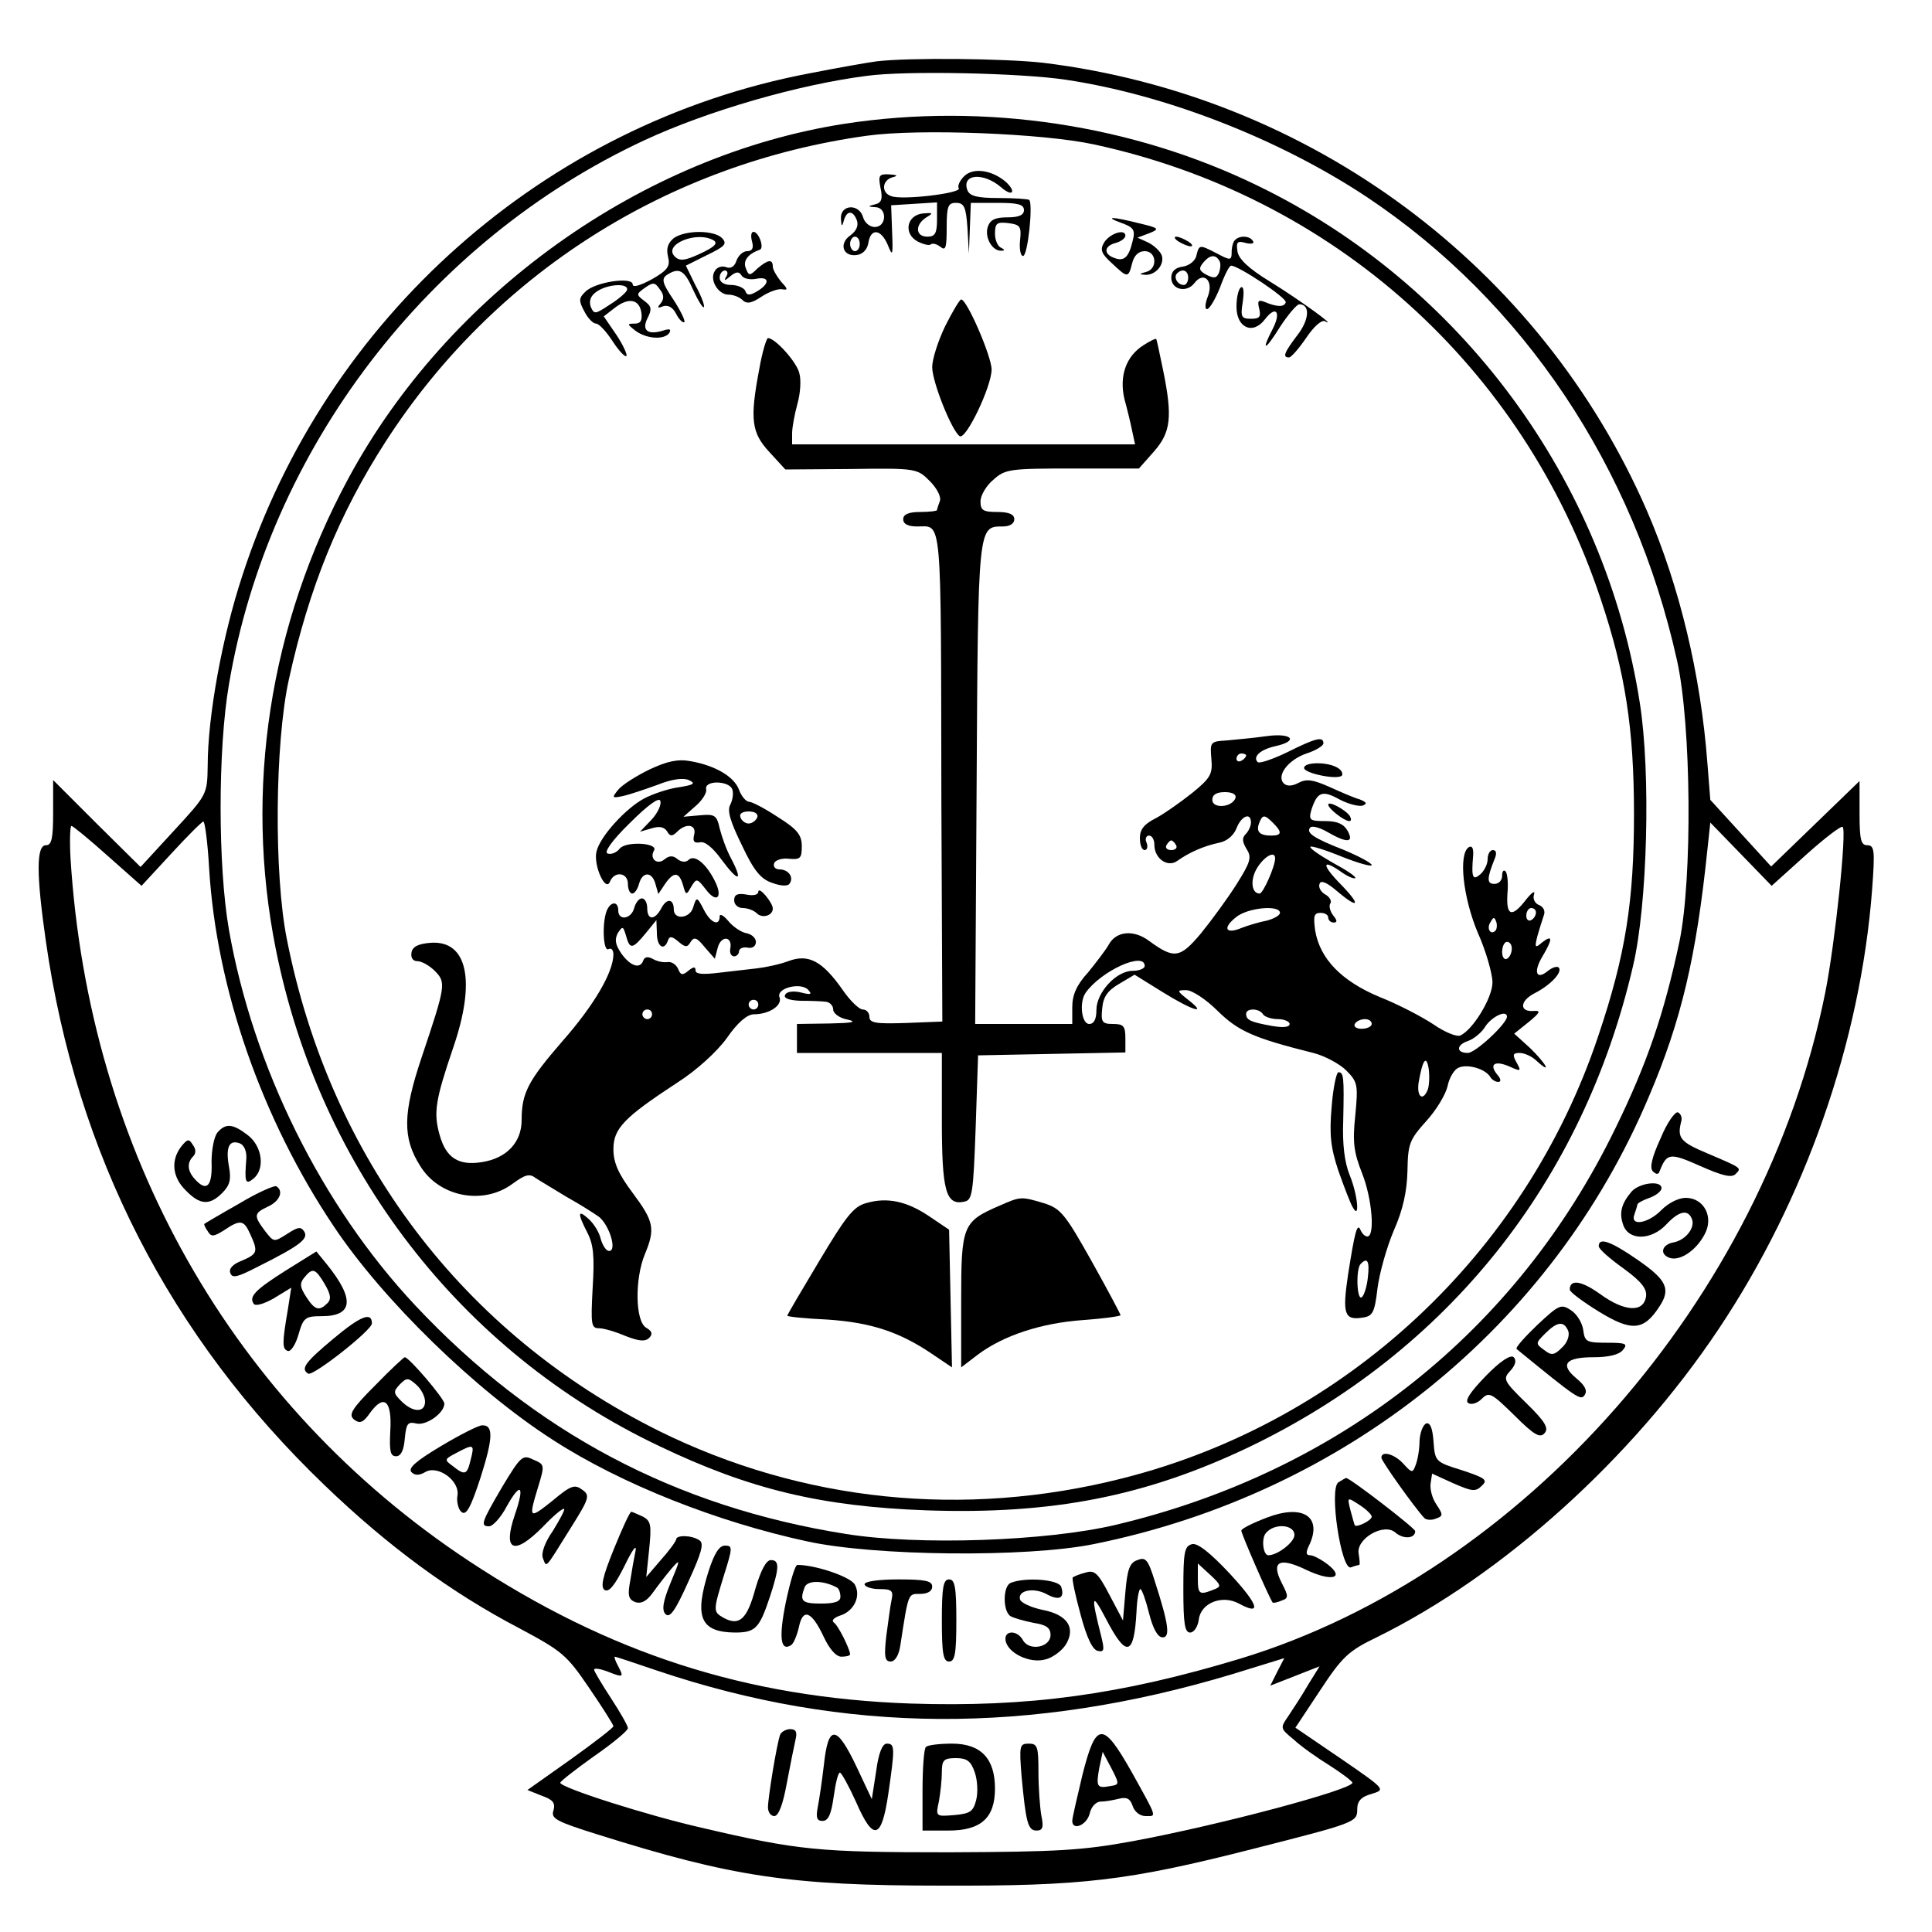 <?xml version="1.0" standalone="no"?>
<!DOCTYPE svg PUBLIC "-//W3C//DTD SVG 20010904//EN"
 "http://www.w3.org/TR/2001/REC-SVG-20010904/DTD/svg10.dtd">
<svg version="1.0" xmlns="http://www.w3.org/2000/svg"
 width="400pt" height="400pt" viewBox="0 0 400 400"
 preserveAspectRatio="xMidYMid meet">

<g transform="translate(0,400) scale(0.1,-0.1)"
fill="#000000" stroke="none">
<path d="M1815 3873 c-16 -2 -79 -13 -140 -25 -547 -104 -1000 -506 -1173
-1039 -42 -127 -72 -292 -72 -395 -1 -59 -1 -59 -70 -134 l-69 -75 -91 90 -90
90 0 -68 c0 -53 -3 -67 -15 -67 -20 0 -20 -60 0 -199 63 -440 256 -818 577
-1126 132 -127 262 -222 401 -295 92 -49 100 -56 147 -125 28 -41 50 -76 50
-79 0 -3 -40 -34 -89 -69 l-89 -63 30 -12 c23 -8 28 -15 24 -30 -6 -17 5 -23
91 -50 280 -88 399 -106 713 -106 291 -1 384 10 640 75 216 55 220 56 220 83
0 17 8 26 30 32 29 9 29 9 -64 73 l-94 64 51 77 c46 70 59 82 117 110 262 129
529 370 708 638 180 269 294 596 318 910 6 81 5 92 -10 92 -13 0 -16 11 -16
66 l0 67 -92 -89 -91 -88 -63 69 -63 69 -6 76 c-14 185 -58 367 -125 522 -220
506 -696 860 -1250 928 -80 9 -279 11 -345 3z m391 -38 c208 -31 443 -123 624
-243 324 -216 553 -558 642 -959 30 -134 32 -454 5 -583 -32 -150 -67 -252
-132 -385 -204 -421 -571 -712 -1035 -822 -144 -34 -408 -43 -558 -19 -354 56
-646 211 -892 473 -195 208 -336 494 -386 778 -23 132 -23 374 0 508 82 487
413 919 861 1127 129 60 318 115 460 133 80 11 317 6 411 -8z m-1773 -1633
c15 -249 109 -519 258 -741 102 -153 294 -340 455 -443 141 -91 339 -169 524
-209 140 -31 455 -34 594 -6 521 105 949 450 1150 927 67 157 98 289 121 511
l6 56 63 -65 64 -66 71 64 c39 35 73 61 76 58 9 -8 -16 -243 -36 -343 -127
-633 -626 -1201 -1211 -1379 -248 -75 -440 -101 -683 -93 -340 12 -625 104
-914 295 -490 324 -787 848 -825 1455 -2 37 -1 67 2 67 3 0 37 -28 75 -62 l70
-62 61 66 c34 37 64 67 67 67 3 1 9 -43 12 -97z m928 -1661 c389 -131 772
-133 1191 -7 l107 33 -15 -29 -14 -28 51 20 51 20 -23 -37 c-12 -21 -31 -50
-41 -65 -18 -26 -18 -26 11 -50 15 -14 49 -38 75 -54 25 -16 46 -32 46 -35 0
-14 -272 -87 -455 -121 -104 -19 -154 -22 -380 -23 -271 0 -312 4 -513 51
-114 26 -292 83 -292 93 0 3 32 28 70 55 39 27 70 53 70 58 0 5 -16 33 -35 62
-19 29 -35 56 -35 59 0 4 12 2 26 -3 35 -14 36 -13 24 10 -6 11 -9 20 -7 20 2
0 41 -13 88 -29z"/>
<path d="M1750 3744 c-421 -65 -822 -351 -1029 -735 -163 -302 -216 -644 -150
-974 91 -455 383 -834 794 -1029 188 -90 336 -125 553 -133 261 -9 454 29 668
131 410 197 691 548 795 996 30 127 37 400 14 545 -72 462 -370 866 -790 1070
-260 127 -566 173 -855 129z m515 -43 c496 -107 889 -460 1049 -941 51 -152
69 -269 69 -445 0 -180 -17 -291 -74 -460 -151 -452 -525 -800 -986 -916 -328
-83 -662 -48 -958 98 -406 202 -681 564 -771 1018 -27 134 -25 406 4 538 42
191 104 343 200 492 224 348 585 577 997 634 107 15 364 5 470 -18z"/>
<path d="M1996 3635 c-9 -9 -14 -20 -11 -25 6 -10 -118 -25 -140 -16 -21 7
-19 33 3 39 12 3 10 5 -7 6 -21 1 -23 -2 -18 -28 5 -23 2 -31 -11 -34 -16 -4
-16 -5 1 -6 24 -1 23 -41 -2 -41 -10 0 -21 9 -24 20 -8 29 -47 27 -46 -2 1
-17 2 -19 6 -5 6 22 19 22 27 1 4 -11 -1 -22 -13 -31 -25 -17 -16 -45 13 -41
13 2 22 12 24 26 5 30 26 28 40 -5 10 -25 11 -23 9 27 l-2 55 48 3 47 3 0 -35
c0 -29 -4 -36 -20 -36 -25 0 -26 25 -2 40 15 9 14 10 -8 8 -33 -4 -40 -42 -10
-58 12 -6 24 -9 27 -6 4 3 12 1 20 -5 11 -9 13 -2 13 40 0 44 3 51 19 51 17 0
21 -8 24 -52 l3 -53 2 53 2 52 55 0 c42 0 55 -3 55 -15 0 -10 -10 -15 -34 -15
-26 0 -36 -5 -41 -20 -7 -22 10 -51 29 -49 7 0 6 2 -1 6 -7 2 -13 16 -13 29 0
22 4 25 28 22 24 -3 27 -7 24 -35 -2 -18 1 -33 6 -33 10 0 21 107 13 116 -2 2
-31 4 -63 4 -45 0 -60 4 -65 16 -13 34 33 38 70 6 23 -20 32 -10 10 11 -29 25
-68 31 -87 12z m-216 -140 c0 -8 -4 -15 -10 -15 -5 0 -10 7 -10 15 0 8 5 15
10 15 6 0 10 -7 10 -15z"/>
<path d="M2323 3538 c24 -9 28 -14 22 -37 -8 -34 -18 -43 -38 -35 -23 8 -21
25 3 31 11 3 20 10 20 15 0 15 -32 5 -44 -14 -9 -15 -6 -23 16 -43 33 -31 34
-31 42 0 4 16 13 25 26 25 25 0 27 -37 3 -43 -15 -4 -15 -5 -2 -6 22 -1 41 22
34 41 -4 9 -16 20 -28 26 l-22 10 24 9 c23 9 21 11 -22 21 -55 14 -73 14 -34
0z"/>
<path d="M1395 3507 c-12 -10 -16 -21 -12 -38 5 -20 0 -28 -33 -47 -24 -13
-40 -18 -40 -11 0 17 -79 5 -98 -15 -14 -13 -14 -19 -2 -41 7 -14 18 -25 24
-25 6 0 21 -16 34 -36 13 -20 26 -34 29 -31 2 3 -7 23 -21 44 l-26 38 22 17
c29 23 52 19 56 -10 2 -16 -2 -22 -14 -22 -16 0 -16 -1 2 -15 23 -17 60 -19
70 -4 4 8 0 9 -15 4 -31 -9 -43 2 -30 27 9 18 8 24 -7 35 -17 13 -17 14 1 27
17 12 21 12 31 -3 9 -11 9 -20 2 -29 -8 -9 -7 -11 5 -6 10 3 20 -2 27 -16 6
-12 14 -19 17 -17 2 3 -8 24 -23 47 -23 34 -25 43 -13 51 25 16 36 10 54 -31
10 -22 20 -38 22 -36 3 2 -5 23 -17 45 l-20 41 44 22 c37 18 42 23 31 35 -17
17 -76 17 -100 0z m83 -5 c9 -6 0 -14 -28 -27 -32 -15 -43 -16 -53 -6 -25 25
47 54 81 33z m-180 -103 c-2 -5 -18 -19 -36 -30 -30 -20 -32 -20 -39 -4 -4 12
0 23 12 31 22 16 68 19 63 3z"/>
<path d="M1557 3500 c4 -14 0 -20 -10 -20 -9 0 -18 -9 -22 -19 -4 -13 -12 -18
-22 -14 -8 3 -19 0 -23 -8 -12 -18 7 -49 28 -49 10 0 23 -5 29 -11 9 -9 19 -7
40 7 15 10 35 17 43 15 12 -2 11 1 -3 16 -9 11 -17 25 -17 31 0 16 -10 15 -32
-4 -16 -16 -18 -15 -24 1 -6 15 4 29 29 38 10 3 -2 37 -13 37 -5 0 -6 -9 -3
-20z m-53 -72 c-6 -10 -4 -10 8 0 12 10 18 10 23 2 4 -7 18 -10 32 -7 27 5 27
-11 -1 -27 -14 -8 -20 -8 -23 2 -3 6 -16 12 -29 12 -15 0 -24 6 -24 15 0 8 5
15 11 15 5 0 7 -6 3 -12z"/>
<path d="M2440 3500 c8 -5 20 -10 25 -10 6 0 3 5 -5 10 -8 5 -19 10 -25 10 -5
0 -3 -5 5 -10z"/>
<path d="M2557 3503 c-4 -3 -7 -15 -7 -25 0 -17 -2 -18 -30 -3 -37 19 -37 19
-43 -4 -2 -11 -15 -21 -28 -23 -16 -2 -24 -10 -24 -23 0 -25 32 -32 48 -11 19
25 40 5 28 -27 -6 -15 -7 -27 -2 -27 5 0 17 20 27 45 9 25 19 45 23 45 15 0
116 -67 113 -76 -3 -10 -18 -10 -44 1 -13 5 -15 2 -11 -14 4 -17 1 -21 -17
-21 -20 0 -22 4 -17 35 3 21 2 33 -4 30 -5 -4 -9 -21 -9 -40 0 -44 34 -59 59
-26 23 30 34 15 16 -20 -25 -48 -16 -46 15 4 17 26 35 47 40 47 23 0 21 -32
-4 -64 -28 -37 -31 -46 -17 -46 4 0 20 18 35 40 16 24 32 38 39 35 29 -15 -52
44 -112 81 -46 28 -67 48 -69 64 -3 19 0 22 17 17 12 -3 19 -1 15 4 -6 11 -28
12 -37 2z m-33 -42 c4 -5 3 -16 0 -25 -5 -12 -10 -13 -26 -5 -15 8 -17 13 -7
25 13 16 25 18 33 5z m-64 -36 c0 -8 -4 -15 -9 -15 -13 0 -22 16 -14 24 11 11
23 6 23 -9z"/>
<path d="M1957 3325 c-15 -31 -27 -69 -27 -85 0 -31 41 -133 57 -143 13 -8 66
103 66 138 0 27 -51 145 -63 145 -3 0 -18 -25 -33 -55z"/>
<path d="M1572 3236 c-20 -105 -16 -132 21 -172 l33 -36 136 1 c135 2 137 1
163 -25 15 -15 24 -33 21 -41 -3 -8 -6 -17 -6 -19 0 -2 -16 -4 -35 -4 -24 0
-35 -5 -35 -15 0 -10 10 -15 29 -15 52 0 49 33 50 -565 l2 -460 -76 -3 c-62
-2 -75 0 -75 13 0 8 -6 15 -14 15 -7 0 -26 18 -41 40 -42 60 -71 76 -113 60
-19 -7 -48 -13 -66 -15 -17 -2 -52 -6 -78 -9 -33 -4 -48 -3 -48 5 0 8 -4 8
-15 -1 -12 -10 -16 -9 -21 4 -4 9 -14 16 -23 14 -9 -1 -22 2 -30 7 -10 5 -16
4 -19 -3 -6 -19 -26 -13 -45 13 -13 19 -15 29 -8 43 10 15 11 15 17 -5 8 -29
13 -29 41 5 l22 27 1 -27 c0 -28 15 -38 23 -15 3 9 8 9 21 -2 15 -13 19 -13
26 -1 7 11 13 9 29 -11 l21 -24 6 23 c7 26 31 24 26 -2 -2 -9 2 -16 8 -16 5 0
10 5 10 10 0 6 8 10 18 8 10 -2 17 3 17 12 0 8 -9 16 -20 18 -11 2 -28 14 -37
25 -10 12 -18 16 -18 10 0 -22 -19 -14 -33 14 -14 27 -15 27 -22 4 -7 -23 -40
-26 -40 -4 0 22 -14 24 -25 4 -14 -27 -30 -27 -30 -1 0 11 -5 20 -11 20 -6 0
-13 -9 -16 -20 -6 -23 -33 -27 -33 -5 0 20 -16 19 -24 -1 -10 -26 -7 -86 4
-79 6 3 10 -2 10 -12 -1 -37 -40 -104 -105 -178 -72 -83 -85 -108 -85 -164 0
-46 -31 -79 -82 -87 -49 -8 -75 9 -88 57 -13 46 -8 73 28 179 48 139 30 224
-47 218 -25 -2 -37 -8 -39 -20 -2 -11 3 -18 12 -18 9 0 25 -9 36 -20 24 -24
23 -30 -27 -179 -39 -116 -40 -167 -3 -225 39 -64 130 -82 191 -37 26 19 35
22 48 12 9 -6 38 -23 64 -39 27 -15 57 -34 68 -42 21 -18 37 -70 20 -70 -6 0
-13 11 -17 24 -3 14 -14 32 -25 42 -23 21 -24 13 -3 -28 13 -25 15 -50 11
-115 -4 -75 -3 -83 13 -83 10 0 34 -7 55 -16 28 -11 41 -12 49 -4 8 8 6 14 -6
21 -23 13 -24 101 -3 152 22 53 19 68 -25 127 -30 40 -40 63 -40 91 0 43 23
66 133 138 39 25 81 63 102 92 22 32 42 49 56 49 31 0 59 18 53 35 -8 19 43
32 59 16 9 -10 6 -11 -14 -6 -16 4 -30 2 -33 -4 -5 -7 6 -12 31 -13 21 0 45
-1 53 -2 8 -1 15 -8 15 -16 0 -8 13 -18 30 -21 21 -5 9 -7 -37 -8 l-68 -1 0
-30 0 -30 150 0 150 0 0 -138 c0 -147 8 -178 46 -170 17 3 19 15 24 153 l5
150 153 3 152 3 0 29 c0 26 -4 30 -26 30 -22 0 -25 4 -22 32 2 24 11 37 35 51
l32 19 58 -36 c63 -39 94 -48 53 -16 -24 19 -24 20 -4 20 12 0 41 -19 65 -43
43 -42 74 -56 198 -87 24 -6 55 -23 68 -36 24 -24 25 -30 19 -93 -6 -56 -3
-77 14 -120 21 -53 27 -131 11 -131 -5 0 -11 6 -14 13 -7 17 -12 -3 -26 -92
-12 -81 -8 -95 30 -89 21 3 25 10 31 61 4 31 19 85 34 120 19 43 27 81 28 123
1 56 4 64 39 103 21 23 40 55 44 72 3 16 13 34 22 38 17 9 55 -1 66 -18 3 -6
11 -11 17 -11 6 0 6 6 -2 15 -18 22 -5 30 25 17 24 -11 25 -10 15 8 -9 16 -8
20 6 20 10 0 26 -7 36 -17 32 -29 19 -5 -14 27 l-33 30 30 24 c23 19 26 24 11
23 -31 -3 -30 21 2 37 33 17 58 44 49 53 -4 3 -13 0 -22 -7 -24 -20 -31 -3
-12 29 22 37 22 47 0 30 -15 -13 -16 -11 -10 13 4 14 10 33 13 42 4 9 0 18 -9
22 -9 3 -14 13 -11 22 3 9 -4 5 -16 -10 -30 -39 -42 -35 -39 12 2 21 0 42 -4
46 -4 4 -7 0 -7 -9 0 -10 -7 -17 -16 -17 -16 0 -16 11 1 53 4 10 3 17 -4 17
-6 0 -11 -8 -11 -19 0 -10 -7 -24 -15 -31 -16 -14 -19 -7 -15 39 1 14 -2 21
-9 17 -22 -14 -12 -105 19 -178 17 -38 30 -85 30 -102 0 -32 -41 -99 -67 -110
-7 -3 -32 7 -55 23 -24 16 -74 42 -112 57 -79 33 -123 79 -133 137 -4 30 -3
37 11 37 9 0 16 -4 16 -10 0 -5 5 -10 11 -10 8 0 8 4 -1 15 -6 8 -9 19 -6 24
4 5 -1 14 -10 19 -9 5 -15 15 -12 22 2 8 14 4 35 -14 47 -40 52 -31 8 14 -40
41 -38 53 3 24 13 -9 25 -14 28 -12 2 3 -19 17 -47 32 -28 16 -48 30 -46 33 3
2 32 -7 66 -21 33 -13 61 -21 61 -17 0 4 -26 18 -57 31 -64 25 -80 36 -70 47
4 4 21 -1 36 -10 40 -23 55 -22 41 3 -8 14 -21 20 -46 20 -32 0 -35 2 -29 23
12 37 22 42 58 22 19 -10 40 -15 48 -13 10 4 9 7 -6 13 -11 3 -39 15 -63 26
-34 15 -47 17 -64 8 -13 -7 -24 -7 -30 -1 -16 16 9 49 47 62 19 6 35 16 35 21
0 15 -16 11 -74 -18 -31 -15 -58 -24 -62 -21 -11 11 5 26 36 33 50 11 35 28
-17 21 -27 -4 -64 -7 -83 -9 -34 -2 -35 -3 -32 -38 3 -32 -2 -40 -40 -71 -24
-19 -58 -43 -75 -52 -24 -12 -33 -23 -33 -41 0 -14 4 -25 10 -25 5 0 7 7 4 15
-4 8 -1 15 5 15 6 0 11 -8 11 -19 0 -29 28 -48 48 -33 24 17 53 30 85 37 17 3
31 15 37 30 10 26 30 34 30 12 0 -7 -5 -18 -11 -24 -8 -8 -7 -16 2 -31 11 -17
8 -27 -21 -73 -19 -30 -52 -75 -74 -102 -43 -51 -55 -53 -107 -15 -32 24 -68
20 -83 -7 -6 -11 -26 -37 -43 -58 -24 -26 -33 -47 -33 -72 l0 -35 -101 0 -100
0 3 498 c3 536 3 532 54 532 15 0 24 6 24 15 0 10 -11 15 -35 15 -29 0 -35 3
-35 22 0 12 12 33 27 45 24 22 35 23 164 23 l137 0 31 35 c35 40 39 71 19 169
-7 34 -13 62 -14 64 -1 2 -13 -4 -27 -13 -36 -23 -50 -64 -39 -111 6 -22 13
-51 16 -66 l6 -28 -355 0 -355 0 0 23 c0 12 5 39 11 61 6 21 8 49 4 63 -5 23
-50 73 -65 73 -3 0 -12 -29 -18 -64z m1008 -800 c0 -3 -4 -8 -10 -11 -5 -3
-10 -1 -10 4 0 6 5 11 10 11 6 0 10 -2 10 -4z m-22 -88 c-7 -20 -48 -23 -48
-4 0 11 9 16 26 16 16 0 24 -5 22 -12z m78 -52 c19 -19 18 -26 -4 -26 -24 0
-32 8 -25 26 7 18 11 18 29 0z m-201 -46 c3 -5 -1 -10 -10 -10 -9 0 -13 5 -10
10 3 6 8 10 10 10 2 0 7 -4 10 -10z m205 -27 c0 -17 -25 -73 -32 -73 -18 0
-20 31 -4 55 15 23 36 34 36 18z m10 -113 c0 -5 -12 -12 -27 -16 -16 -3 -39
-10 -52 -15 -33 -14 -41 -1 -12 22 24 20 91 26 91 9z m530 1 c0 -6 -4 -13 -10
-16 -5 -3 -10 1 -10 9 0 9 5 16 10 16 6 0 10 -4 10 -9z m-84 -38 c-10 -10 -19
5 -10 18 6 11 8 11 12 0 2 -7 1 -15 -2 -18z m34 -37 c0 -8 -4 -18 -10 -21 -5
-3 -10 3 -10 14 0 12 5 21 10 21 6 0 10 -6 10 -14z m-760 -36 c0 -5 -11 -10
-25 -10 -34 0 -75 -45 -75 -81 0 -19 -5 -29 -15 -29 -16 0 -21 46 -7 65 32 45
122 86 122 55z m-800 -80 c0 -5 -4 -10 -10 -10 -5 0 -10 5 -10 10 0 6 5 10 10
10 6 0 10 -4 10 -10z m-220 -20 c0 -5 -4 -10 -10 -10 -5 0 -10 5 -10 10 0 6 5
10 10 10 6 0 10 -4 10 -10z m1265 0 c3 -5 17 -10 31 -10 13 0 24 -5 24 -10 0
-7 -14 -8 -37 -4 -44 8 -53 12 -53 25 0 12 27 12 35 -1z m505 -5 c0 -14 -65
-75 -81 -75 -25 0 -24 17 1 25 11 4 28 17 36 31 14 20 44 34 44 19z m-280 -15
c0 -5 -9 -10 -21 -10 -11 0 -17 5 -14 10 3 6 13 10 21 10 8 0 14 -4 14 -10z
m116 -136 c-10 -25 -23 -15 -19 14 8 47 16 60 21 29 2 -16 1 -35 -2 -43z
m-124 -389 c-2 -19 -8 -38 -13 -41 -10 -6 -12 59 -2 69 14 15 19 6 15 -28z"/>
<path d="M1345 2407 c-27 -13 -57 -32 -65 -42 -14 -17 -13 -18 10 -13 14 3 46
14 71 23 30 12 53 15 65 10 15 -7 11 -10 -21 -15 -22 -3 -54 -14 -71 -23 -38
-20 -92 -79 -99 -110 -7 -28 19 -86 28 -62 9 22 37 19 37 -5 0 -11 4 -20 9
-20 5 0 11 9 14 20 7 26 27 26 34 0 l6 -21 14 21 c18 26 29 25 37 -2 6 -22 7
-22 17 -4 11 18 12 18 30 -5 23 -31 37 -17 18 19 -18 35 -41 53 -53 42 -6 -6
-15 -5 -23 1 -9 8 -17 8 -27 0 -15 -13 -32 1 -22 18 10 16 -58 20 -71 4 -6 -8
-18 -13 -25 -10 -8 2 8 26 46 63 38 38 61 54 63 46 3 -7 -5 -25 -18 -39 l-24
-25 24 7 c16 5 26 3 32 -6 6 -11 11 -11 21 -1 19 19 41 15 35 -7 -3 -13 0 -17
12 -15 10 3 27 -11 45 -36 35 -47 45 -46 20 2 -10 18 -20 47 -24 63 -6 27 -10
30 -41 27 l-34 -3 25 22 c14 12 24 28 22 35 -4 19 47 18 54 0 3 -8 1 -22 -4
-32 -7 -12 0 -35 24 -84 25 -53 39 -70 63 -78 19 -7 33 -7 36 -1 9 13 -3 29
-21 29 -9 0 -14 6 -11 13 2 6 16 11 31 9 23 -2 26 1 26 26 0 23 -9 35 -49 60
-27 18 -54 32 -60 32 -6 0 -16 11 -21 25 -10 27 -49 50 -100 59 -26 5 -49 0
-85 -17z m223 -99 c-3 -7 -11 -13 -18 -13 -7 0 -15 6 -17 13 -3 7 4 12 17 12
13 0 20 -5 18 -12z"/>
<path d="M2700 2410 c0 -11 68 -25 78 -16 3 4 0 11 -8 16 -20 13 -70 13 -70 0z"/>
<path d="M2750 2334 c0 -8 32 -33 43 -34 5 0 5 4 2 10 -8 13 -45 33 -45 24z"/>
<path d="M1570 2154 c0 -7 -11 -9 -25 -6 -18 3 -25 0 -25 -12 0 -9 8 -16 18
-16 10 0 23 -5 29 -11 11 -11 33 -5 33 10 0 12 -29 47 -30 35z"/>
<path d="M2757 1708 c-5 -57 -2 -84 14 -132 12 -34 25 -68 30 -76 15 -27 10
27 -7 68 -10 25 -15 62 -13 112 2 91 1 100 -10 100 -4 0 -11 -32 -14 -72z"/>
<path d="M1793 1509 c-26 -7 -42 -28 -97 -120 -36 -60 -66 -111 -66 -113 0 -2
37 -6 83 -8 89 -6 148 -25 215 -70 l43 -29 -3 142 -3 143 -40 27 c-47 32 -88
41 -132 28z"/>
<path d="M2070 1504 c-77 -33 -80 -41 -80 -196 l0 -139 34 26 c53 40 132 66
219 72 42 3 77 8 77 10 0 2 -27 53 -60 112 -55 98 -64 109 -99 120 -47 14 -48
14 -91 -5z"/>
<path d="M3438 1643 c-18 -39 -23 -61 -16 -68 7 -7 12 -7 14 0 15 38 21 39 84
11 45 -20 65 -25 73 -17 13 13 15 12 -58 43 -57 24 -63 32 -54 67 2 7 -1 15
-7 18 -6 2 -23 -22 -36 -54z"/>
<path d="M450 1655 c-7 -9 -12 -36 -12 -60 2 -49 -9 -63 -32 -39 -18 18 -20
36 -6 50 6 6 6 15 -1 24 -8 13 -11 12 -24 -4 -22 -29 -18 -64 10 -91 29 -30
49 -31 75 -5 16 16 19 28 14 55 -7 39 0 56 22 48 9 -3 15 -16 14 -32 -4 -49
-2 -55 15 -41 24 20 18 66 -11 89 -32 25 -47 26 -64 6z"/>
<path d="M495 1508 c-39 -22 -71 -41 -72 -42 -1 -1 2 -8 7 -15 7 -12 12 -12
34 2 34 23 41 21 54 -8 17 -37 15 -41 -17 -55 -19 -7 -28 -17 -24 -26 4 -11
15 -8 54 12 90 45 108 59 99 74 -7 11 -13 10 -36 -5 -27 -17 -27 -17 -45 6
-24 32 -24 37 6 51 24 11 33 32 17 42 -4 2 -39 -13 -77 -36z"/>
<path d="M3378 1533 c-22 -26 -26 -45 -17 -70 12 -32 58 -31 89 2 26 28 45 32
53 11 7 -18 -13 -43 -37 -48 -25 -4 -31 -24 -10 -32 21 -8 55 14 73 48 20 36
-1 76 -39 76 -15 0 -36 -11 -50 -25 -27 -28 -66 -35 -56 -9 3 9 6 18 6 20 0 3
11 9 25 14 14 5 25 14 25 20 0 17 -46 11 -62 -7z"/>
<path d="M3310 1420 c0 -6 23 -26 51 -46 37 -27 49 -42 47 -58 -5 -34 -44 -32
-94 4 -40 29 -64 32 -64 10 0 -5 27 -25 61 -46 67 -41 92 -39 124 10 25 37 16
56 -45 98 -55 38 -80 47 -80 28z"/>
<path d="M594 1371 c-65 -41 -79 -55 -69 -70 3 -6 21 -1 42 11 l36 22 -7 -45
c-12 -70 -12 -82 0 -86 6 -2 16 13 22 34 10 35 14 38 48 38 65 0 69 35 11 107
l-22 27 -61 -38z m78 -29 c13 -22 14 -32 6 -40 -17 -17 -26 -15 -44 13 -13 20
-14 28 -4 40 17 21 23 19 42 -13z"/>
<path d="M3183 1257 c-26 -25 -46 -47 -43 -50 125 -102 133 -108 141 -95 6 9
0 20 -17 34 -35 29 -23 44 35 44 31 0 53 5 61 15 11 13 6 15 -33 15 -42 0 -46
2 -49 26 -2 15 -13 33 -25 41 -21 14 -25 12 -70 -30z m64 -13 c3 -9 -2 -24
-13 -34 -16 -16 -22 -17 -37 -5 -18 13 -18 14 2 34 25 25 39 27 48 5z"/>
<path d="M691 1229 c-60 -50 -69 -63 -53 -73 10 -6 132 90 132 104 0 25 -24
15 -79 -31z"/>
<path d="M3076 1151 c-32 -33 -44 -51 -36 -56 7 -4 19 0 28 9 15 15 20 12 68
-35 41 -41 53 -47 62 -36 9 10 1 24 -38 62 -47 46 -49 50 -33 67 11 12 13 22
7 28 -6 6 -27 -7 -58 -39z"/>
<path d="M777 1132 c-49 -49 -56 -61 -44 -71 12 -9 19 -7 34 15 29 39 45 23
41 -40 -2 -40 0 -51 12 -51 10 0 16 12 18 36 3 31 6 36 23 32 20 -6 59 21 59
41 0 10 -73 96 -82 96 -2 0 -30 -26 -61 -58z m103 -34 c0 -23 -25 -23 -49 1
-17 17 -17 20 -3 35 14 14 17 14 34 -1 10 -9 18 -24 18 -35z"/>
<path d="M2953 1053 c-7 -3 -13 -19 -14 -36 0 -18 -4 -40 -8 -50 -6 -17 -8
-17 -25 2 -19 21 -46 28 -46 13 0 -7 70 -105 89 -125 4 -4 15 -5 24 -1 15 5
15 8 1 29 -9 13 -14 33 -12 44 l3 20 44 -20 c39 -17 46 -18 59 -5 13 12 7 16
-41 32 -55 17 -56 18 -59 59 -2 28 -7 40 -15 38z"/>
<path d="M913 1006 c-52 -31 -69 -46 -61 -54 7 -7 16 -7 28 0 26 16 73 -18 67
-49 -2 -12 2 -28 8 -33 10 -9 19 7 40 71 26 82 27 109 3 108 -7 0 -45 -19 -85
-43z m61 -30 c-7 -30 -12 -31 -37 -11 -18 13 -17 14 10 28 34 18 36 17 27 -17z"/>
<path d="M1040 922 c-44 -75 -46 -82 -27 -82 7 0 24 18 36 41 29 52 38 44 17
-17 -26 -76 -2 -86 59 -24 21 22 40 38 43 36 2 -2 -9 -22 -23 -45 -17 -24 -25
-47 -21 -57 8 -20 3 -25 56 60 41 65 42 70 25 82 -15 11 -23 9 -61 -23 -49
-39 -50 -38 -30 28 14 46 14 47 -10 57 -22 11 -26 7 -64 -56z"/>
<path d="M2771 931 c-20 -13 6 -184 26 -176 8 3 16 5 17 5 2 0 1 10 -1 23 -6
31 52 65 76 44 16 -14 41 -13 41 3 0 6 -135 110 -143 110 -1 0 -8 -4 -16 -9z
m69 -71 c0 -8 -31 -23 -35 -18 -1 2 -5 16 -9 31 -7 28 -7 28 19 11 14 -9 25
-20 25 -24z"/>
<path d="M2623 858 c-29 -11 -53 -23 -53 -27 0 -7 59 -142 65 -149 1 -1 9 0
18 4 15 5 15 9 1 36 -23 45 -6 55 50 28 52 -25 82 -18 45 11 -13 10 -30 19
-36 19 -10 0 -10 6 -1 24 25 57 -16 82 -89 54z m57 -36 c0 -15 -35 -42 -54
-42 -11 0 -15 35 -5 46 17 21 59 18 59 -4z"/>
<path d="M1271 793 c-24 -59 -28 -79 -19 -85 9 -5 21 10 41 50 15 31 25 46 23
32 -3 -14 -8 -42 -11 -62 -6 -31 -4 -39 10 -45 13 -4 24 2 37 20 10 14 27 36
38 49 19 22 19 20 -2 -30 -16 -39 -18 -56 -10 -64 9 -9 21 9 47 67 28 61 33
80 23 86 -16 11 -48 11 -48 2 -1 -5 -15 -24 -32 -43 l-30 -35 6 57 c5 50 4 59
-13 68 -11 5 -22 10 -24 10 -3 0 -19 -35 -36 -77z"/>
<path d="M2468 803 c-16 -4 -18 -17 -18 -94 0 -71 3 -89 14 -89 8 0 16 12 18
27 4 34 48 52 83 33 48 -26 41 -3 -18 61 -42 45 -68 65 -79 62z m45 -94 c-30
-12 -33 -10 -33 23 l0 31 25 -23 c24 -22 24 -25 8 -31z"/>
<path d="M1467 747 c-30 -95 -17 -126 54 -127 43 0 51 8 73 74 20 61 20 76 2
76 -10 0 -21 -22 -32 -59 -17 -63 -33 -78 -65 -61 -23 13 -23 14 0 89 18 57
18 61 2 61 -12 0 -22 -16 -34 -53z"/>
<path d="M2355 770 c-16 -5 -21 -19 -25 -66 l-5 -59 -28 53 c-24 46 -31 52
-50 46 -12 -3 -24 -8 -26 -10 -2 -2 5 -36 16 -76 13 -49 25 -74 36 -76 13 -3
14 2 7 30 -22 87 -20 93 10 36 42 -81 58 -77 63 15 1 26 5 47 8 47 3 0 11 -22
18 -50 8 -32 18 -50 28 -50 16 0 13 26 -16 116 -14 45 -19 51 -36 44z"/>
<path d="M1627 683 c-15 -74 -11 -103 11 -89 5 3 12 20 16 37 8 40 26 34 51
-19 12 -26 26 -42 37 -42 10 0 18 2 18 5 0 10 -25 61 -34 66 -5 4 1 10 13 14
29 9 44 40 31 64 -8 16 -81 41 -119 41 -5 0 -15 -35 -24 -77z m106 30 c4 -2 7
-11 7 -19 0 -10 -12 -14 -40 -14 -40 0 -45 5 -34 34 6 15 40 14 67 -1z"/>
<path d="M1790 720 c0 -5 14 -10 30 -10 26 0 30 -3 26 -22 -3 -13 -7 -47 -11
-75 -5 -43 -3 -53 9 -53 9 0 17 13 20 33 17 111 16 107 41 107 16 0 25 6 25
15 0 12 -14 15 -70 15 -40 0 -70 -4 -70 -10z"/>
<path d="M1950 645 c0 -69 3 -85 15 -85 12 0 15 16 15 85 0 69 -3 85 -15 85
-12 0 -15 -16 -15 -85z"/>
<path d="M2093 723 c-17 -6 -17 -59 -1 -69 7 -4 28 -10 48 -14 26 -4 35 -10
35 -25 0 -26 -44 -34 -57 -11 -12 22 -40 21 -36 -1 5 -26 50 -47 81 -39 15 3
34 17 43 30 22 35 5 63 -48 73 -23 5 -43 14 -46 21 -6 19 27 26 54 12 27 -15
39 -9 31 15 -6 15 -74 20 -104 8z"/>
<path d="M1615 408 c-7 -20 -25 -130 -25 -150 0 -10 6 -18 13 -18 9 0 18 24
26 68 7 37 15 77 18 90 4 16 1 22 -11 22 -9 0 -19 -6 -21 -12z"/>
<path d="M1706 348 c-4 -35 -10 -75 -13 -90 -4 -21 -2 -28 10 -28 12 0 18 14
23 50 4 28 9 50 13 50 3 0 18 -27 33 -60 36 -83 53 -79 67 15 14 97 14 105 -3
105 -9 0 -17 -19 -22 -57 l-9 -58 -32 68 c-41 86 -58 87 -67 5z"/>
<path d="M2241 325 c-11 -46 -21 -89 -21 -95 0 -21 30 -9 36 15 3 14 13 25 23
25 9 0 26 3 38 6 16 4 23 0 28 -15 4 -12 15 -21 27 -21 23 0 25 -6 -30 93 -59
104 -73 103 -101 -8z m57 -23 c-27 -5 -29 -1 -22 38 l7 33 18 -34 c17 -33 17
-34 -3 -37z"/>
<path d="M1917 383 c-4 -3 -7 -44 -7 -90 l0 -83 53 0 c68 0 97 26 97 87 0 62
-29 93 -89 93 -26 0 -51 -3 -54 -7z m101 -52 c6 -17 7 -43 3 -58 -6 -24 -13
-28 -46 -31 -38 -3 -38 -3 -31 29 3 17 6 44 6 60 0 25 4 29 29 29 23 0 31 -6
39 -29z"/>
<path d="M2115 323 c9 -96 13 -113 31 -113 13 0 15 7 10 31 -3 17 -6 58 -6 90
0 53 -2 59 -20 59 -19 0 -20 -4 -15 -67z"/>
</g>
</svg>
